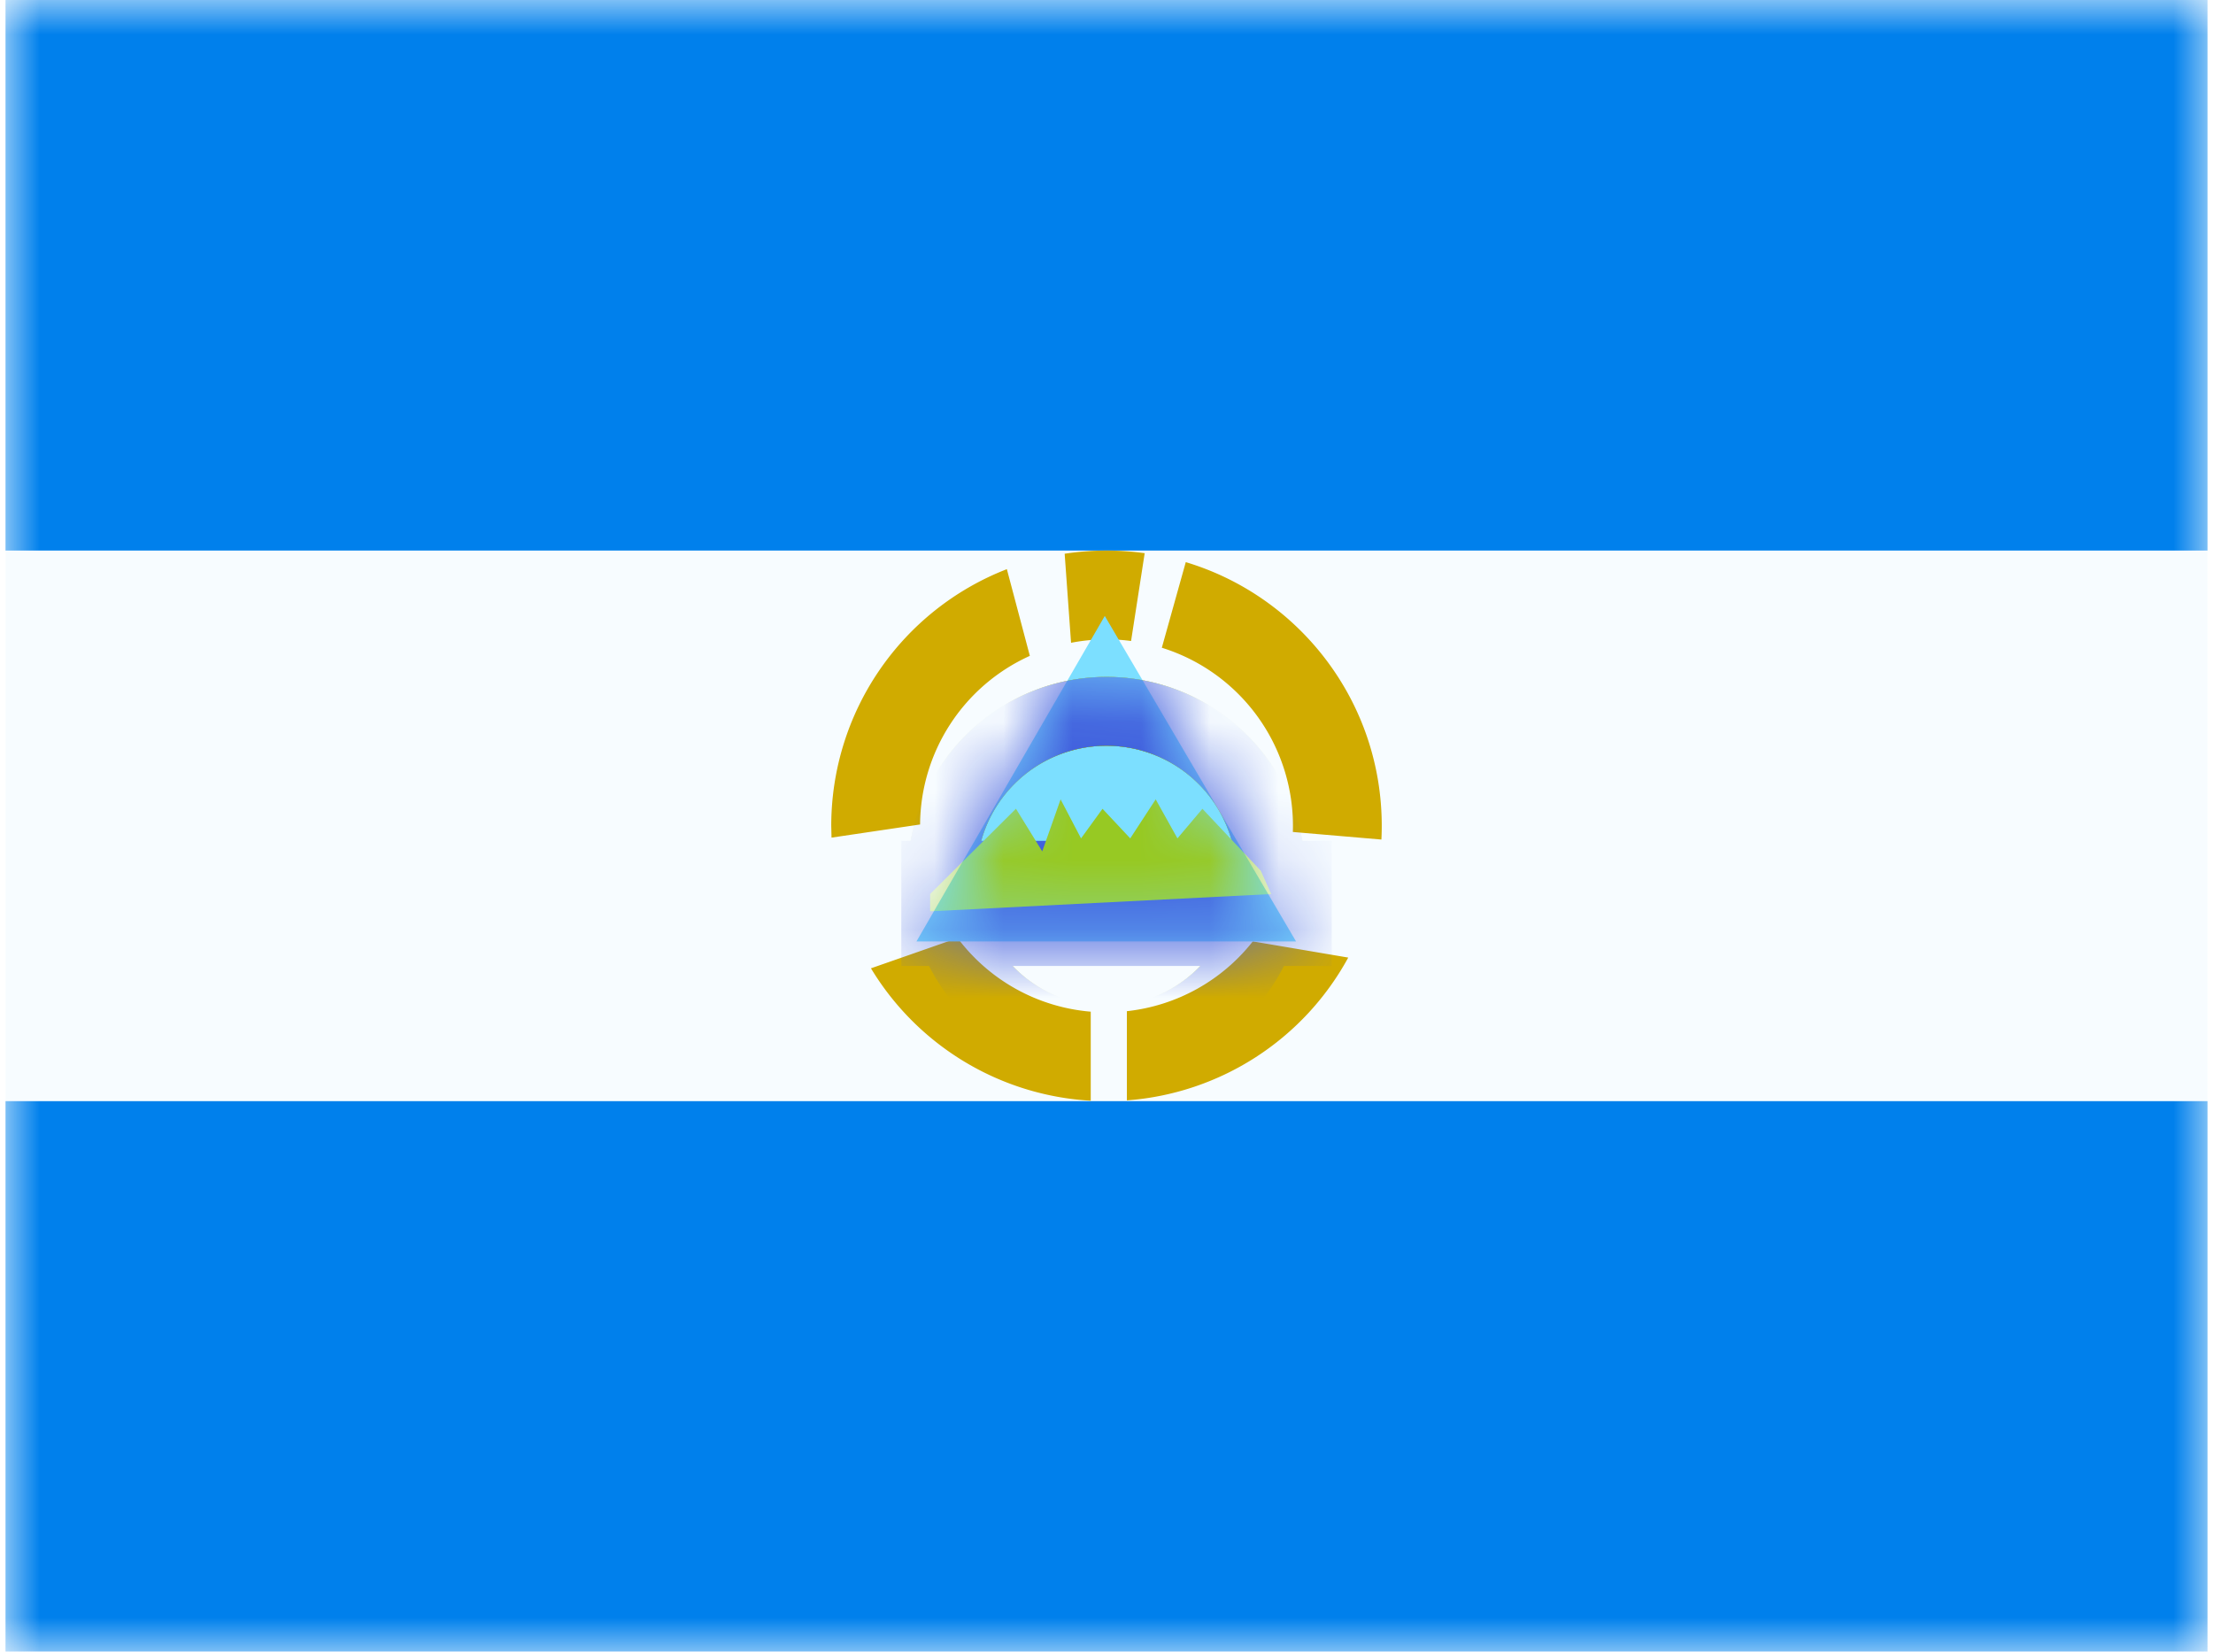 <svg xmlns="http://www.w3.org/2000/svg" width="1.34em" height="1em" viewBox="0 0 32 24"><g fill="none"><path fill="#F7FCFF" fill-rule="evenodd" d="M0 0v24h32V0z" clip-rule="evenodd"/><mask id="IconifyId195ad048a32870fdf11163" width="32" height="24" x="0" y="0" maskUnits="userSpaceOnUse" style="mask-type:luminance"><path fill="#fff" fill-rule="evenodd" d="M0 0v24h32V0z" clip-rule="evenodd"/></mask><g mask="url(#IconifyId195ad048a32870fdf11163)"><path fill="#0080EC" fill-rule="evenodd" d="M0 0v8h32V0zm0 16v8h32v-8z" clip-rule="evenodd"/><path fill="#D0AB00" fill-rule="evenodd" d="M16 8q.284 0 .555.038l-.198 1.276a2.7 2.7 0 0 0-.872.026l-.093-1.294A4 4 0 0 1 16 8m1.152.168l-.348 1.244a2.71 2.71 0 0 1 1.904 2.677l1.287.11Q20 12.1 20 12c0-1.809-1.2-3.337-2.848-3.832m2.361 5.746a4 4 0 0 1-3.217 2.075v-1.296a2.7 2.7 0 0 0 1.83-1.014zm-6.936.156a4 4 0 0 0 3.194 1.924V14.7a2.7 2.7 0 0 1-1.935-1.07zm-.573-1.899L12 12a4 4 0 0 1 2.552-3.73l.334 1.26a2.71 2.71 0 0 0-1.595 2.45z" clip-rule="evenodd"/><path fill="#7CDFFF" fill-rule="evenodd" d="m15.975 8.95l-2.737 4.73h5.517z" clip-rule="evenodd"/><mask id="IconifyId195ad048a32870fdf11164" width="6" height="6" x="13" y="8" maskUnits="userSpaceOnUse" style="mask-type:luminance"><path fill="#fff" fill-rule="evenodd" d="m15.975 8.95l-2.737 4.73h5.517z" clip-rule="evenodd"/></mask><g mask="url(#IconifyId195ad048a32870fdf11164)"><path stroke="#E31D1C" d="M16 15.118a2.39 2.39 0 1 0 0-4.782a2.39 2.39 0 0 0 0 4.782Z"/><path stroke="#FFD018" d="M16 15.118a2.39 2.39 0 1 0 0-4.782a2.39 2.39 0 0 0 0 4.782Z"/><path stroke="#4EDD00" d="M16 15.118a2.39 2.39 0 1 0 0-4.782a2.39 2.39 0 0 0 0 4.782Z"/><path stroke="#3D58DB" d="M16 15.118a2.39 2.39 0 1 0 0-4.782a2.39 2.39 0 0 0 0 4.782Z"/><path fill="#3D58DB" d="M13.018 12.218h6.255v1.818h-6.255z"/><path fill="#97C923" fill-rule="evenodd" d="m13.437 12.99l1.247-1.239l.382.62l.267-.756l.297.567l.312-.43l.403.43l.37-.567l.316.567l.363-.43l.848.9l.152.339l-4.957.251z" clip-rule="evenodd"/></g></g></g></svg>